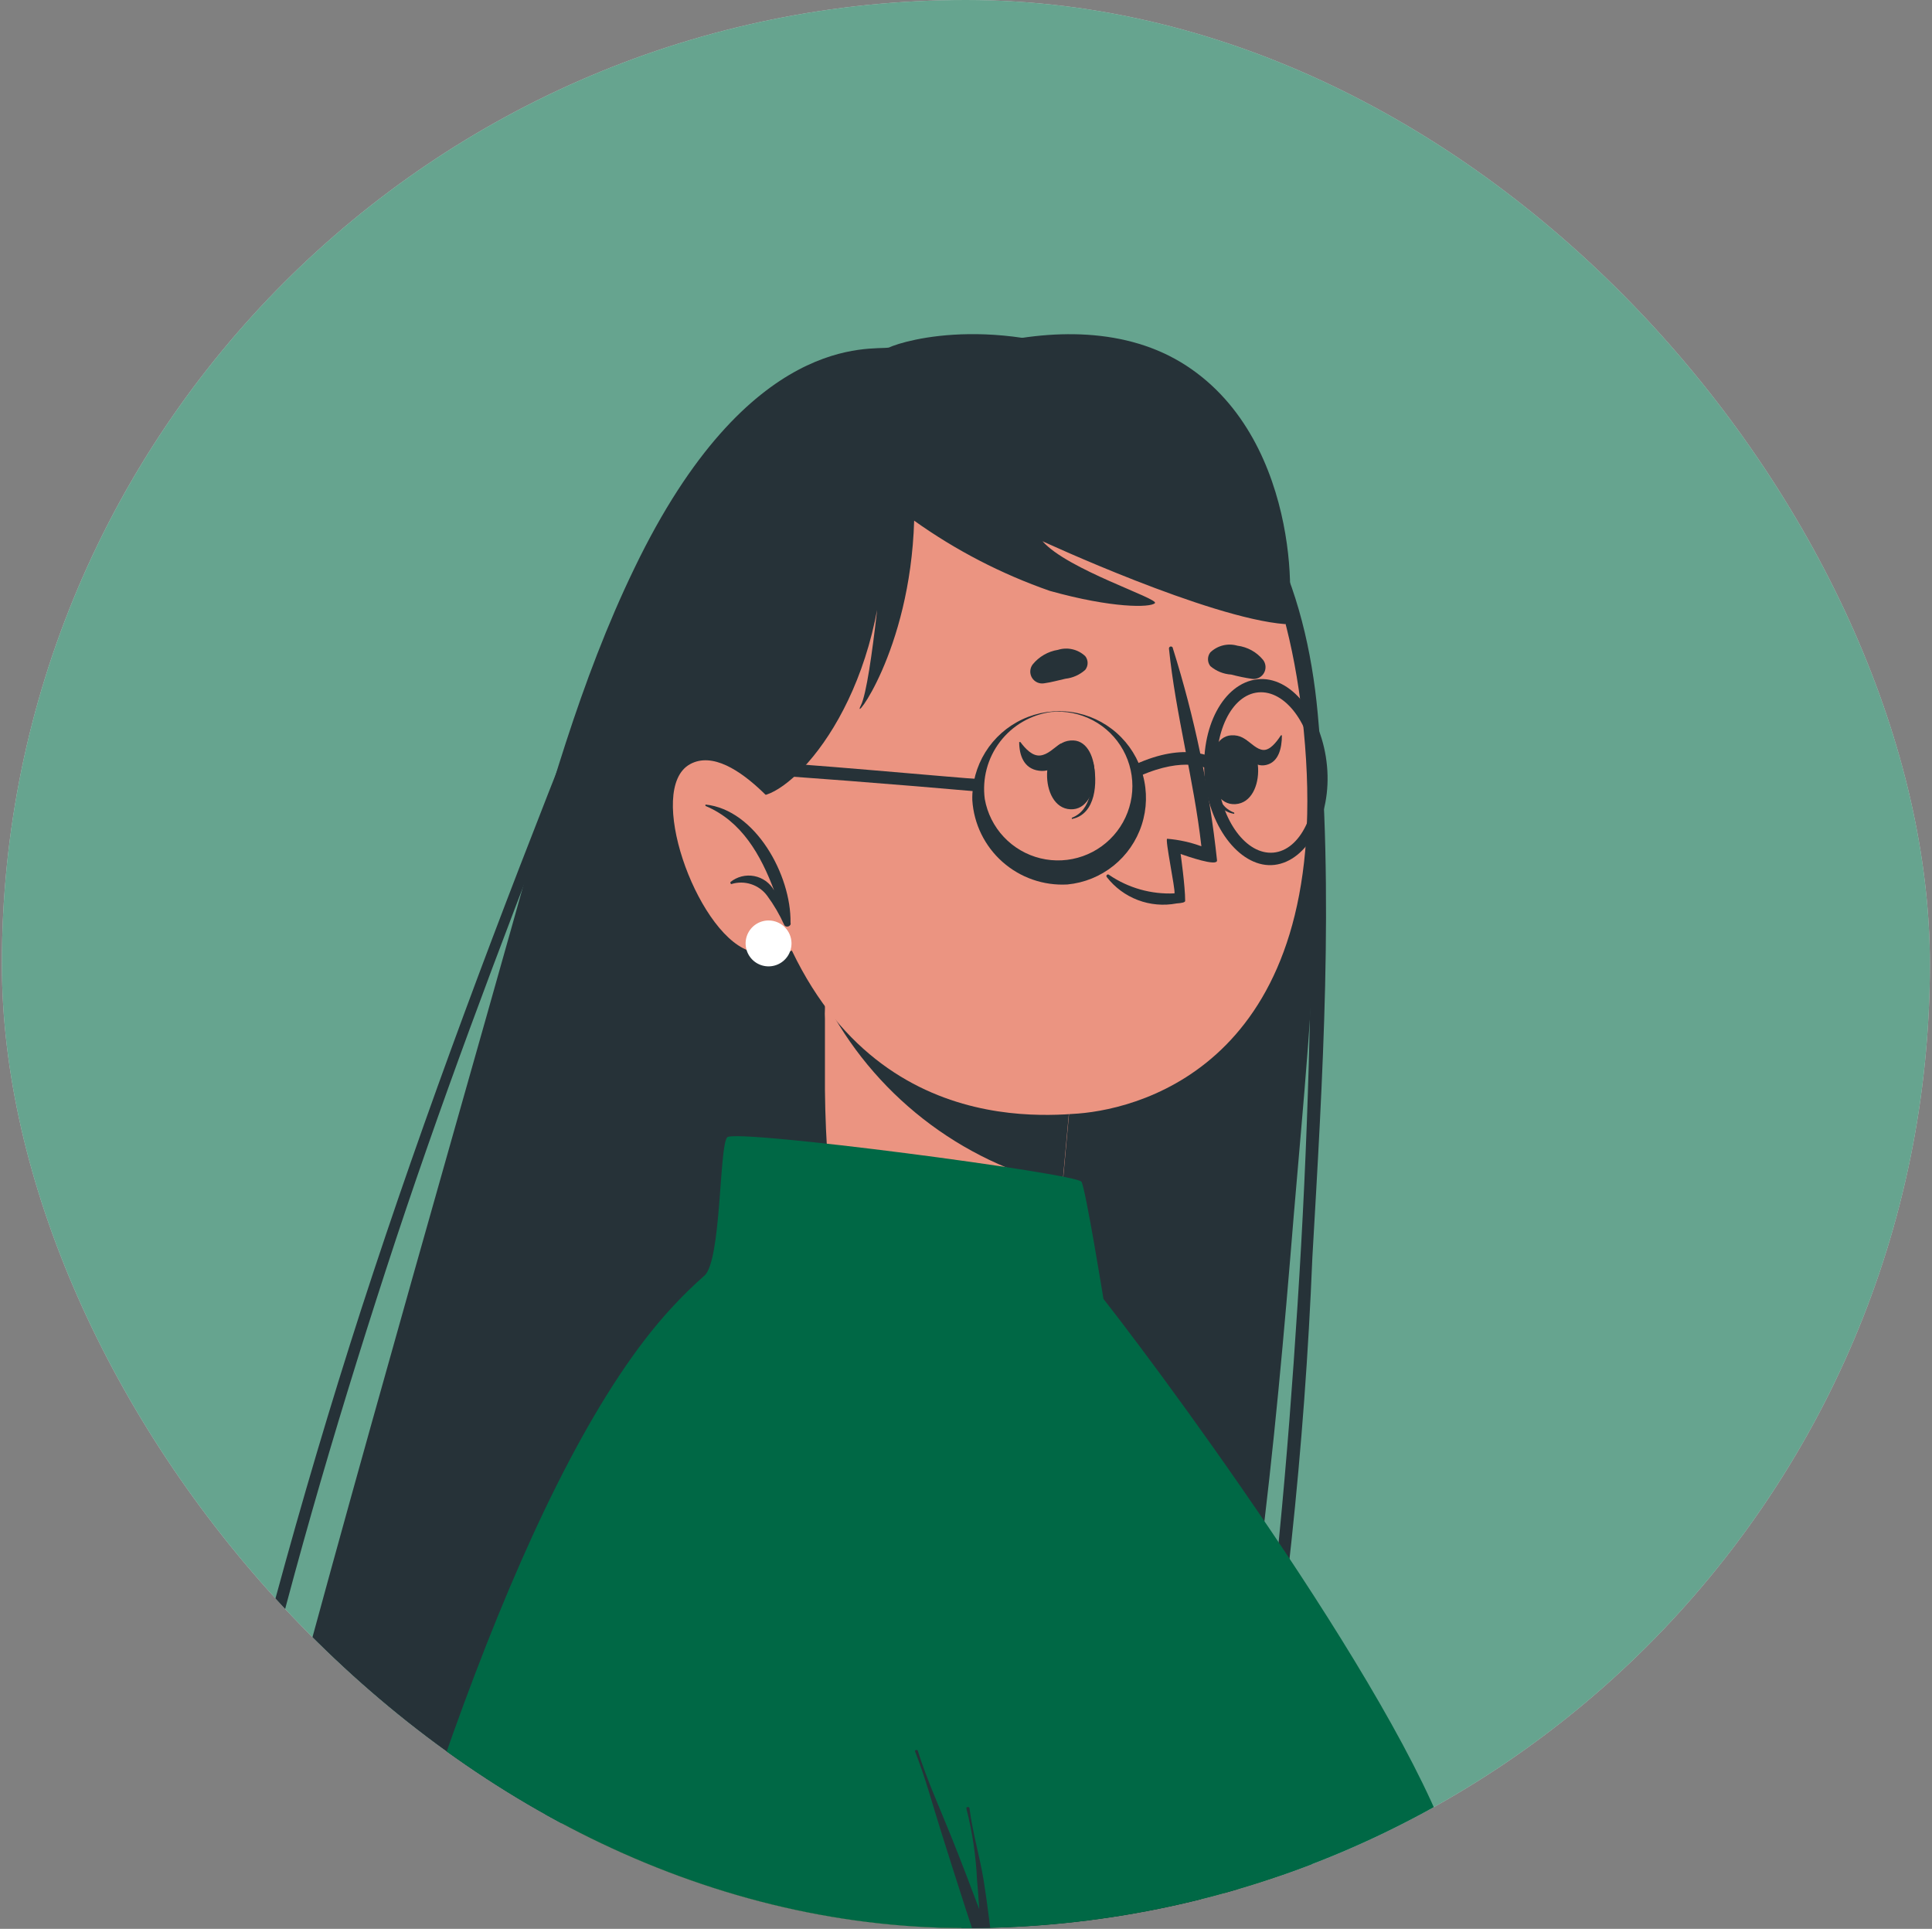 <svg width="593" height="592" viewBox="0 0 593 592" fill="none" xmlns="http://www.w3.org/2000/svg">
<rect x="0" y="0" width="593" height="592" fill="#808080" stroke="none"/>
<g clip-path="url(#clip0_1_808)">
<rect x="0.577" width="591.779" height="591.779" rx="295.889" fill="white"/>
<rect x="0.577" width="591.779" height="591.779" rx="295.889" fill="#006845" fill-opacity="0.6"/>
<path d="M332.136 418.156C408.519 568.918 486.116 931.585 493.342 980.098C498.26 1013.07 324.911 1042.88 324.911 1020.05C324.911 990.785 289.937 648.458 293.277 513.179C295.098 438.557 316.35 387.008 332.136 418.156Z" fill="#EB9481"/>
<path d="M509.978 961.276L313.071 991.635C313.071 991.635 281.68 626.053 280.526 503.343C279.372 380.632 323.454 350.577 370.753 476.081C418.052 601.584 509.978 961.276 509.978 961.276Z" fill="#006845"/>
<path d="M397.104 372.982C391.336 444.325 384.171 517.672 367.534 587.376C354.541 641.658 325.032 683.857 266.136 689.503C211.49 694.725 135.896 683.432 95.823 642.083C77.122 622.835 73.053 598.67 77.972 572.925C84.833 537.163 140.511 343.594 157.451 283.12C167.773 246.325 177.974 208.983 194.732 174.374C229.827 101.513 267.593 107.585 272.815 106.674C277.733 104.367 308.335 95.502 347.68 114.203C358.032 119.035 367.246 126.001 374.717 134.645C382.189 143.288 387.749 153.413 391.032 164.356C411.919 229.445 402.69 306.192 397.104 372.982Z" fill="#263238"/>
<path d="M259.822 115.6C211.672 130.536 194.064 178.503 177.063 221.249C153.383 280.813 130.675 340.802 110.881 401.823C101.409 431.15 92.666 460.719 84.59 490.471C77.001 519.008 67.103 549.185 65.039 578.755C61.639 627.329 102.927 655.745 144.944 668.556C145.362 668.693 145.818 668.658 146.211 668.459C146.604 668.259 146.902 667.912 147.038 667.494C147.175 667.075 147.14 666.619 146.941 666.226C146.742 665.833 146.395 665.536 145.976 665.399C122.174 657.202 98.191 647.183 82.465 626.357C62.246 599.884 69.168 569.89 76.029 540.017C87.808 489.135 102.441 439.043 118.531 389.497C134.622 339.952 153.201 290.892 172.145 242.257C190.36 195.929 207.179 133.997 259.7 116.389C260.489 116.389 260.307 115.418 259.822 115.6Z" fill="#263238"/>
<path d="M404.451 218.941C400.929 180.75 386.6 142.012 349.137 125.921C397.347 148.873 402.083 205.644 402.447 252.518C402.852 301.942 401.455 351.285 398.257 400.548C395.222 447.968 391.093 495.632 383.746 542.566C375.792 593.205 360.066 639.715 324.364 677.299C324.284 677.371 324.219 677.458 324.173 677.554C324.127 677.651 324.1 677.756 324.095 677.863C324.089 677.97 324.105 678.078 324.14 678.179C324.176 678.28 324.231 678.373 324.303 678.453C324.375 678.532 324.462 678.597 324.559 678.643C324.655 678.69 324.76 678.716 324.868 678.722C324.975 678.728 325.082 678.712 325.183 678.676C325.284 678.641 325.377 678.585 325.457 678.513C359.641 648.701 375.853 603.406 384.171 560.053C394.208 502.501 400.435 444.348 402.811 385.975C405.969 331.026 409.551 274.255 404.451 218.941Z" fill="#263238"/>
<path d="M256.968 382.697C259.275 388.769 294.673 425.807 323.332 420.767C332.622 419.067 325.761 367.76 325.761 367.76L326.125 363.874L331.104 309.228L263.525 277.291L253.871 273.162C253.871 273.162 253.446 288.22 253.203 306.921C253.203 307.832 253.203 308.682 253.203 309.593C253.143 310.624 253.143 311.658 253.203 312.689C253.203 315.482 253.203 318.336 253.203 321.19C253.203 324.044 253.203 325.44 253.203 327.687C253.203 329.933 253.203 332.24 253.203 334.487C253.363 350.624 254.621 366.731 256.968 382.697Z" fill="#EB9481"/>
<path d="M253.203 306.921C260.49 321.131 270.781 333.585 283.363 343.42C295.944 353.255 310.515 360.234 326.064 363.874L331.043 309.228L263.525 277.291L253.871 273.162C253.871 273.162 253.446 288.22 253.203 306.921Z" fill="#263238"/>
<path d="M400.565 228.777C408.216 324.711 351.627 340.133 330.922 341.773C312.099 343.23 247.921 345.902 230.434 251.182C212.947 156.462 255.146 122.46 297.952 116.996C340.758 111.531 392.975 132.782 400.565 228.777Z" fill="#EB9481"/>
<path d="M384.414 208.376C382.225 208.054 380.056 207.608 377.917 207.04C375.544 206.897 373.283 205.98 371.481 204.429C371.023 203.827 370.775 203.091 370.775 202.335C370.775 201.578 371.023 200.842 371.481 200.24C372.564 199.195 373.903 198.454 375.363 198.092C376.824 197.729 378.354 197.758 379.799 198.176C382.894 198.565 385.721 200.13 387.693 202.547C388.123 203.113 388.379 203.793 388.428 204.502C388.477 205.211 388.317 205.919 387.968 206.539C387.62 207.159 387.098 207.663 386.466 207.989C385.834 208.316 385.121 208.45 384.414 208.376Z" fill="#263238"/>
<path d="M320.539 209.712C322.785 209.408 324.789 208.801 327.036 208.315C329.296 208.062 331.419 207.106 333.107 205.583C333.575 204.985 333.829 204.247 333.829 203.488C333.829 202.729 333.575 201.991 333.107 201.393C332.01 200.354 330.655 199.625 329.182 199.284C327.709 198.942 326.172 199 324.728 199.45C321.673 199.94 318.906 201.54 316.956 203.943C316.516 204.53 316.263 205.237 316.23 205.97C316.198 206.703 316.388 207.429 316.775 208.053C317.162 208.676 317.729 209.168 318.4 209.464C319.072 209.76 319.817 209.846 320.539 209.712Z" fill="#263238"/>
<path d="M335.536 233.938C335.536 233.938 335.05 233.938 335.05 234.485C335.475 241.042 335.05 248.632 328.979 251C328.979 251 328.979 251.425 328.979 251.364C336.386 249.968 336.993 240.071 335.536 233.938Z" fill="#263238"/>
<path d="M329.465 227.259C318.9 226.834 318.778 247.964 328.554 248.389C338.329 248.814 338.329 227.623 329.465 227.259Z" fill="#263238"/>
<path d="M325.336 228.352C323.453 229.566 321.632 231.631 319.264 231.874C316.896 232.117 314.771 229.87 313.192 227.745H312.828C312.828 231.752 314.224 235.942 318.9 236.549C323.575 237.156 325.761 233.574 326.793 229.506C326.732 229.02 326.064 227.866 325.336 228.352Z" fill="#263238"/>
<path d="M371.967 232.481C371.967 232.481 372.452 232.481 372.452 233.027C372.149 239.585 372.877 247.174 378.828 249.421C378.828 249.421 378.828 249.846 378.828 249.785C371.542 248.692 370.631 238.613 371.967 232.481Z" fill="#263238"/>
<path d="M377.917 225.681C388.421 225.074 388.968 246.203 379.192 246.81C369.416 247.418 369.052 226.227 377.917 225.681Z" fill="#263238"/>
<path d="M382.35 227.016C384.051 228.049 385.751 230.052 387.754 230.174C389.758 230.295 391.701 227.927 393.158 225.681H393.462C393.462 229.688 392.43 233.938 388.604 234.788C384.779 235.638 382.533 232.177 381.318 228.231C381.136 227.684 381.683 226.531 382.35 227.016Z" fill="#263238"/>
<path d="M362.374 262.111C362.374 262.111 363.77 271.887 363.77 276.501C363.77 276.987 362.677 277.169 361.099 277.29C357.138 278.04 353.048 277.682 349.277 276.258C345.506 274.833 342.202 272.396 339.726 269.215C339.638 269.118 339.591 268.99 339.597 268.86C339.602 268.729 339.66 268.605 339.756 268.517C339.853 268.428 339.981 268.382 340.112 268.387C340.243 268.393 340.366 268.45 340.455 268.547C346.343 272.556 353.377 274.538 360.492 274.194C360.795 272.919 357.516 257.496 358.245 257.436C361.835 257.723 365.369 258.5 368.749 259.743C366.442 239.281 360.856 219.366 358.792 199.025C358.792 198.864 358.855 198.71 358.969 198.596C359.083 198.482 359.238 198.418 359.399 198.418C359.56 198.418 359.714 198.482 359.828 198.596C359.942 198.71 360.006 198.864 360.006 199.025C366.664 220.199 371.199 241.982 373.546 264.054C373.728 266.118 364.195 262.718 362.374 262.111Z" fill="#263238"/>
<path d="M369.781 238.856C368.324 223.191 375.549 209.712 385.871 208.498C396.193 207.283 405.847 219.427 407.304 235.092C408.762 250.757 401.233 264.236 391.214 265.451C381.196 266.665 371.238 254.522 369.781 238.856ZM373.606 238.492C374.881 252.032 382.592 262.415 390.85 261.686C399.108 260.958 404.815 249.239 403.54 235.699C402.265 222.159 394.493 211.776 386.235 212.505C377.978 213.234 372.331 224.952 373.606 238.492Z" fill="#263238"/>
<path d="M298.438 245.596C298.308 240.406 299.696 235.292 302.433 230.88C305.169 226.469 309.134 222.952 313.84 220.762C318.547 218.572 323.791 217.805 328.927 218.553C334.064 219.301 338.871 221.534 342.757 224.975C346.643 228.417 349.44 232.919 350.803 237.928C352.167 242.936 352.039 248.235 350.433 253.171C348.828 258.108 345.817 262.469 341.768 265.718C337.719 268.967 332.81 270.963 327.643 271.462C320.347 271.877 313.182 269.392 307.711 264.546C302.24 259.701 298.907 252.889 298.438 245.596ZM302.263 245.232C303.036 249.597 305.064 253.643 308.098 256.876C311.133 260.108 315.043 262.387 319.351 263.435C323.659 264.482 328.179 264.252 332.358 262.773C336.538 261.294 340.197 258.63 342.888 255.107C345.578 251.583 347.185 247.352 347.511 242.93C347.837 238.509 346.869 234.088 344.724 230.207C342.58 226.327 339.351 223.155 335.434 221.079C331.517 219.003 327.079 218.112 322.664 218.516C316.42 219.361 310.765 222.648 306.941 227.657C303.117 232.665 301.434 238.985 302.263 245.232Z" fill="#263238"/>
<path d="M349.926 238.128C363.648 232.056 370.51 235.881 370.57 235.942L372.635 232.724C372.331 232.724 364.195 227.381 348.348 234.667L349.926 238.128Z" fill="#263238"/>
<path d="M299.955 242.924L300.32 239.099C297.77 239.099 238.873 233.635 232.559 233.877C226.244 234.12 211.247 244.26 209.607 245.414L211.793 248.571C218.031 243.854 225.007 240.202 232.437 237.763H233.166C237.781 237.824 279.008 241.042 299.955 242.924Z" fill="#263238"/>
<path d="M233.166 244.321C243.549 243.714 270.629 214.994 271.479 164.72C271.479 164.72 267.593 209.833 264.254 216.452C260.914 223.07 279.372 200.301 280.587 159.802C293.378 168.927 307.402 176.184 322.239 181.357C341.365 186.7 353.084 186.518 354.48 185.121C355.877 183.725 327.643 174.86 319.992 166.117C319.992 166.117 370.995 189.736 394.432 191.557C397.165 191.557 400.504 135.879 364.073 112.199C327.643 88.519 270.265 114.142 254.782 129.079C254.782 129.079 236.566 131.629 216.954 158.527C197.343 185.425 221.994 244.989 233.166 244.321Z" fill="#263238"/>
<path d="M246.282 257.375C246.282 257.375 225.455 227.017 211.794 234.546C198.132 242.075 213.555 285.609 229.523 291.681C231.518 292.601 233.679 293.109 235.875 293.174C238.071 293.239 240.257 292.861 242.304 292.062C244.35 291.263 246.214 290.059 247.784 288.522C249.355 286.986 250.599 285.148 251.442 283.12L246.282 257.375Z" fill="#EB9481"/>
<path d="M216.529 246.932V247.357C227.701 252.032 233.53 262.476 237.598 273.283C236.961 272.149 236.084 271.167 235.027 270.408C233.971 269.648 232.761 269.128 231.482 268.885C230.204 268.642 228.888 268.682 227.627 269.001C226.365 269.32 225.189 269.911 224.18 270.733C224.18 270.733 224.18 271.401 224.483 271.34C226.46 270.72 228.581 270.732 230.551 271.374C232.521 272.016 234.242 273.256 235.473 274.923C237.526 277.704 239.277 280.696 240.695 283.848C241.181 284.88 243.002 284.334 242.638 283.18C242.881 268.608 231.891 248.511 216.529 246.932Z" fill="#263238"/>
<path d="M242.942 289.495C242.954 290.891 242.551 292.258 241.784 293.424C241.018 294.591 239.922 295.503 238.636 296.045C237.35 296.588 235.932 296.736 234.562 296.471C233.192 296.206 231.931 295.54 230.94 294.558C229.949 293.575 229.272 292.32 228.995 290.952C228.719 289.584 228.855 288.165 229.386 286.875C229.917 285.584 230.82 284.48 231.979 283.704C233.139 282.927 234.503 282.513 235.899 282.512C237.756 282.512 239.538 283.246 240.858 284.554C242.177 285.862 242.926 287.638 242.942 289.495Z" fill="white"/>
<path d="M457.822 867.164C457.822 867.164 134.439 871.96 54.17 866.314C54.17 866.314 119.624 495.328 205.965 401.58C209.181 398.058 212.586 394.714 216.165 391.562C221.448 387.129 220.719 351.731 223.209 349.059C225.698 346.388 330.618 360.171 331.954 362.721C333.29 365.271 338.694 398.666 338.694 398.666C362.495 429.025 439.06 533.945 447.986 577.236C456.911 620.528 428.799 668.313 428.799 668.313L457.822 867.164Z" fill="#006845"/>
<path d="M181.252 467.762C162.126 559.932 173.48 759.207 217.683 795.638C290.544 855.263 465.654 872.689 514.532 878.457C535.601 880.946 577.557 743.056 563.106 725.266C548.655 707.476 333.411 679.788 323.15 670.62C316.046 664.062 282.59 543.659 253.749 475.777C214.951 383.911 188.235 433.76 181.252 467.762Z" fill="#EB9481"/>
<path d="M466.079 884.165L543.13 704.501C543.13 704.501 332.075 669.588 325.579 665.338C319.082 661.088 280.587 520.951 255.875 465.941C231.162 410.931 188.721 378.629 172.327 496.725C155.933 614.821 179.674 759.025 203.414 789.02C232.195 825.329 346.162 871.292 466.079 884.165Z" fill="#006845"/>
<path d="M357.638 861.456C326.065 852.895 295.281 837.958 265.104 825.025C239.177 814.157 212.705 800.738 198.314 775.298C191.606 762.344 186.917 748.441 184.41 734.07C181.071 718.041 178.338 701.829 176.031 685.496C173.238 666.876 170.728 648.215 168.502 629.514C167.409 619.921 166.316 610.328 165.345 600.734C164.373 591.141 162.612 581.547 162.248 571.893C162.248 571.764 162.197 571.641 162.106 571.55C162.015 571.459 161.891 571.407 161.762 571.407C161.634 571.407 161.51 571.459 161.419 571.55C161.328 571.641 161.277 571.764 161.277 571.893C161.945 580.758 161.277 589.683 162.005 598.609C162.005 604.681 162.734 610.267 163.159 616.096L161.459 612.392C159.589 608.138 158.164 603.703 157.209 599.155C157.209 598.609 156.176 598.852 156.298 599.155C157.391 603.709 158.484 608.324 159.759 612.817C160.366 615.003 161.095 617.189 161.945 619.374C162.453 620.842 163.041 622.281 163.705 623.685C165.163 641.132 167.045 658.497 169.352 675.781C171.599 692.539 174.21 709.176 177.185 725.813C179.387 740.527 183.3 754.933 188.842 768.74C194.356 781.755 202.791 793.327 213.494 802.56C224.585 811.666 236.836 819.262 249.924 825.147C279.518 838.819 310.107 850.226 341.426 859.27C378.889 871.049 390.304 870.26 357.638 861.456Z" fill="#263238"/>
<path d="M436.874 685.8C429.102 684.767 337.236 665.459 333.654 664.427C331.86 663.88 330.24 662.876 328.951 661.513C327.663 660.151 326.752 658.476 326.307 656.655C323.453 649.247 320.964 641.658 318.292 634.189C313.678 621.317 308.982 608.506 304.206 595.755C304.206 592.901 303.659 589.683 303.355 587.194C303.052 584.704 302.445 580.394 301.898 576.993C300.684 569.647 298.498 562.421 297.587 555.074C297.587 554.346 296.434 554.589 296.616 555.074C298.466 562.309 299.565 569.715 299.895 577.176C300.198 580.09 300.38 583.247 300.563 585.98C297.77 578.511 294.916 571.043 291.941 563.635C288.48 555.014 284.533 546.331 281.74 537.466C281.74 536.859 280.647 537.163 280.829 537.466C283.987 545.42 286.233 553.86 288.722 561.753C291.212 569.647 293.884 578.147 296.555 586.344C301.777 602.434 307.302 618.403 312.888 634.432C315.56 642.144 318.171 649.976 321.024 657.626C321.808 660.491 323.349 663.092 325.486 665.154C327.623 667.216 330.277 668.664 333.168 669.345C349.137 673.656 427.22 686.589 436.692 686.953C437.663 687.56 437.906 685.921 436.874 685.8Z" fill="#263238"/>
</g>
<defs>
<clipPath id="clip0_1_808">
<rect x="0.577" width="591.779" height="591.779" rx="295.889" fill="white"/>
</clipPath>
</defs>
</svg>
